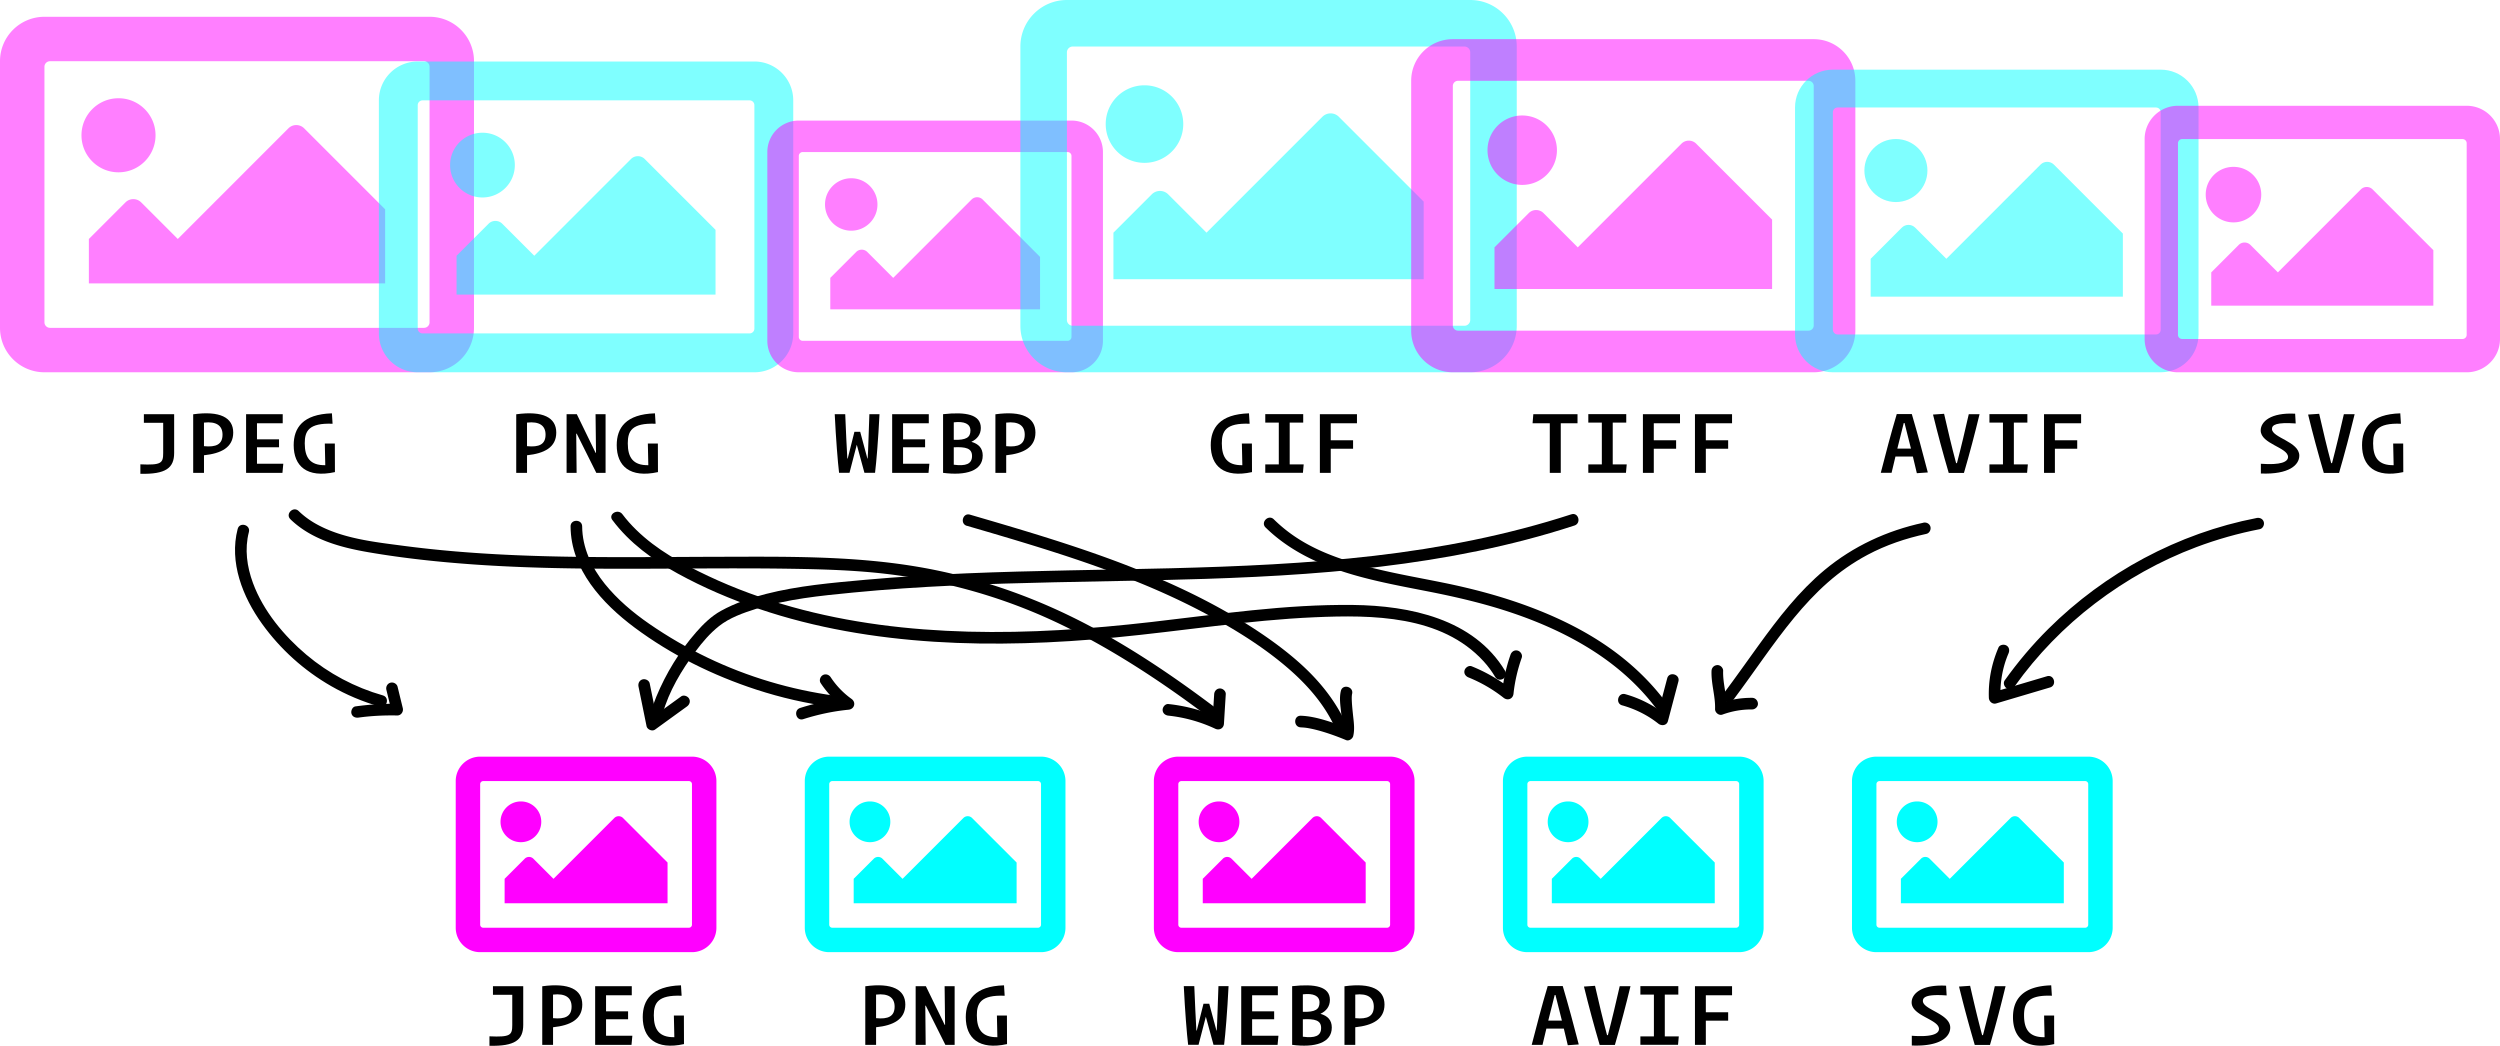 <svg xmlns="http://www.w3.org/2000/svg" viewBox="0 0 1292.11 540.52"><path d="M244.98 31.64v137.8c0 12.68-10.28 22.97-22.97 22.97H22.97C10.29 192.41 0 182.13 0 169.44V31.64C0 18.96 10.28 8.68 22.97 8.68h199.05c12.68 0 22.97 10.28 22.97 22.97zm-22.97 134.93V34.51c0-1.58-1.29-2.87-2.87-2.87H25.84c-1.58 0-2.87 1.29-2.87 2.87v132.06c0 1.58 1.29 2.87 2.87 2.87h193.31c1.58 0 2.87-1.29 2.87-2.87zM80.39 69.92c0 10.57-8.57 19.14-19.14 19.14s-19.14-8.57-19.14-19.14 8.57-19.14 19.14-19.14 19.14 8.57 19.14 19.14zm-34.45 53.59 18.91-18.91a5.746 5.746 0 0 1 8.12 0l18.91 18.91 57.19-57.19a5.746 5.746 0 0 1 8.12 0l41.87 41.87v38.28H45.93V123.5z" fill="#f0f" opacity=".5"/><path d="M90.01 214.07v20c0 7.82-4.3 11.1-17.46 10.81v-4.89c10.81.49 11.79-.59 11.79-5.87v-15.6h-9.98v-4.45h15.65zM99.85 244.39v-30.27c13.89-1.91 20.69 1.71 20.69 9.44s-6.26 10.81-15.11 11.74v9.1h-5.57zm5.57-25.97v12.18c6.26.64 9.59-.93 9.59-5.97 0-4.65-3.18-6.94-9.59-6.21zM145.97 244.39h-18.78v-30.32h18.93v4.69h-13.3v8.31h11.39v4.11h-11.39v8.51h13.6l-.44 4.69zM151.79 230.06c0-8.85 4.65-15.99 19.76-16.43l.34 5.38c-12.42-.49-14.38 3.86-14.38 10.12 0 7.38 2.79 11.44 10.61 11.3-.05-3.08-.2-7.48-.24-11.2h5.18c0 6.21 0 10.86.05 14.77-14.48 3.18-21.32-3.08-21.32-13.94z"/><path d="M409.98 51.87v120.46c0 11.09-8.99 20.08-20.08 20.08h-174c-11.09 0-20.08-8.99-20.08-20.08V51.87c0-11.09 8.99-20.08 20.08-20.08h174c11.09 0 20.08 8.99 20.08 20.08zM389.9 169.82V54.38c0-1.39-1.12-2.51-2.51-2.51H218.41c-1.39 0-2.51 1.12-2.51 2.51v115.44c0 1.39 1.12 2.51 2.51 2.51h168.98c1.39 0 2.51-1.12 2.51-2.51zM266.09 85.33c0 9.24-7.49 16.73-16.73 16.73s-16.73-7.49-16.73-16.73 7.49-16.73 16.73-16.73 16.73 7.49 16.73 16.73zm-30.12 46.85 16.53-16.53a5.022 5.022 0 0 1 7.1 0l16.53 16.53 49.99-49.99a5.022 5.022 0 0 1 7.1 0l36.6 36.6v33.46H235.97v-20.08z" fill="#0ff" opacity=".5"/><path d="M266.81 244.39v-30.27c13.89-1.91 20.69 1.71 20.69 9.44s-6.26 10.81-15.11 11.74v9.1h-5.57zm5.57-25.97v12.18c6.26.64 9.59-.93 9.59-5.97 0-4.65-3.18-6.94-9.59-6.21zM298.06 224.14h-.24l.2 20.25h-5.18v-30.32h5.28l9.73 20h.2l-.24-20h5.18v30.32h-4.79l-10.12-20.25zM318.75 230.06c0-8.85 4.65-15.99 19.76-16.43l.34 5.38c-12.42-.49-14.38 3.86-14.38 10.12 0 7.38 2.79 11.44 10.61 11.3-.05-3.08-.2-7.48-.24-11.2h5.18c0 6.21 0 10.86.05 14.77-14.48 3.18-21.32-3.08-21.32-13.94z"/><path d="M570.05 78.58v97.57c0 8.98-7.28 16.26-16.26 16.26H412.85c-8.98 0-16.26-7.28-16.26-16.26V78.58c0-8.98 7.28-16.26 16.26-16.26h140.94c8.98 0 16.26 7.28 16.26 16.26zm-16.26 95.54V80.61c0-1.12-.91-2.03-2.03-2.03H414.89c-1.12 0-2.03.91-2.03 2.03v93.51c0 1.12.91 2.03 2.03 2.03h136.87c1.12 0 2.03-.91 2.03-2.03zm-100.28-68.44c0 7.48-6.07 13.55-13.55 13.55s-13.55-6.07-13.55-13.55 6.07-13.55 13.55-13.55 13.55 6.07 13.55 13.55zm-24.39 37.94 13.39-13.39a4.062 4.062 0 0 1 5.75 0l13.39 13.39 40.49-40.49a4.062 4.062 0 0 1 5.75 0l29.65 29.65v27.1H429.13v-16.26z" fill="#f0f" opacity=".5"/><path d="m442.82 229.86-3.77 14.52h-5.38c-.68-5.72-1.61-17.26-2.25-30.32h5.43c.1 3.08.93 21.42 1.08 22.94h.2c1.32-5.28 2.2-8.95 3.47-13.84h2.98c1.32 4.89 2.4 8.9 3.72 13.84h.15c.2-1.52.73-19.85.88-22.94h5.23c-.64 13.06-1.61 24.6-2.3 30.32h-5.48l-3.96-14.52zM479.89 244.39h-18.78v-30.32h18.93v4.69h-13.3v8.31h11.39v4.11h-11.39v8.51h13.6l-.44 4.69zM487.42 244.39v-30.32c11.93-1.32 19.51.2 19.51 7.09 0 3.47-1.96 5.82-4.89 7.19 3.77 1.08 5.87 3.28 5.87 7.09 0 8.02-8.75 10.47-20.49 8.95zm5.53-17.07c6.46.2 8.61-1.27 8.61-4.79s-3.18-4.89-8.61-4.25v9.05zm9.44 8.36c0-4.01-3.23-4.79-9.44-4.5v9c6.21.83 9.44-.34 9.44-4.5zM514.47 244.39v-30.27c13.89-1.91 20.69 1.71 20.69 9.44s-6.26 10.81-15.11 11.74v9.1h-5.57zm5.57-25.97v12.18c6.26.64 9.59-.93 9.59-5.97 0-4.65-3.18-6.94-9.59-6.21z"/><path d="M783.93 24.05v144.31c0 13.28-10.77 24.05-24.05 24.05H551.43c-13.28 0-24.05-10.77-24.05-24.05V24.05C527.38 10.77 538.15 0 551.43 0h208.45c13.28 0 24.05 10.77 24.05 24.05zm-24.05 141.3V27.06c0-1.66-1.35-3.01-3.01-3.01H554.44c-1.66 0-3.01 1.35-3.01 3.01v138.3c0 1.66 1.35 3.01 3.01 3.01h202.43c1.66 0 3.01-1.35 3.01-3.01zM611.56 64.13c0 11.07-8.97 20.04-20.04 20.04s-20.04-8.97-20.04-20.04 8.97-20.04 20.04-20.04 20.04 8.97 20.04 20.04zm-36.08 56.12 19.8-19.8c2.35-2.35 6.16-2.35 8.5 0l19.8 19.8 59.89-59.89a6.005 6.005 0 0 1 8.5 0l43.85 43.85v40.09H575.47v-24.05z" fill="#0ff" opacity=".5"/><path d="M625.77 230.06c0-8.85 4.65-15.99 19.76-16.43l.34 5.38c-12.42-.49-14.38 3.86-14.38 10.12 0 7.38 2.79 11.44 10.61 11.3-.05-3.08-.2-7.48-.24-11.2h5.18c0 6.21 0 10.86.05 14.77-14.48 3.18-21.32-3.08-21.32-13.94zM666.56 240.03h7.24l-.39 4.35h-19.46v-4.35h6.99v-21.62h-6.99v-4.35h19.61v4.35h-6.99v21.62zM687.79 231.92v12.47h-5.62v-30.32h19.17v4.69h-13.55v8.8h11.54v4.35h-11.54z"/><path d="M958.93 41.76v129.13c0 11.89-9.64 21.52-21.52 21.52H750.88c-11.89 0-21.52-9.64-21.52-21.52V41.76c0-11.89 9.64-21.52 21.52-21.52h186.53c11.89 0 21.52 9.64 21.52 21.52zM937.41 168.2V44.45c0-1.48-1.21-2.69-2.69-2.69H753.58a2.69 2.69 0 0 0-2.69 2.69V168.2c0 1.48 1.21 2.69 2.69 2.69h181.14a2.69 2.69 0 0 0 2.69-2.69zM804.69 77.63c0 9.91-8.03 17.94-17.94 17.94s-17.94-8.03-17.94-17.94 8.03-17.94 17.94-17.94 17.94 8.03 17.94 17.94zm-32.28 50.22 17.72-17.72c2.1-2.1 5.51-2.1 7.61 0l17.72 17.72 53.59-53.59c2.1-2.1 5.51-2.1 7.61 0l39.24 39.24v35.87H772.42v-21.52z" fill="#f0f" opacity=".5"/><path d="M806.67 244.39H801v-25.63h-8.9l.39-4.69h22.84v4.69h-8.66v25.63zM833.52 240.03h7.24l-.39 4.35h-19.46v-4.35h6.99v-21.62h-6.99v-4.35h19.61v4.35h-6.99v21.62zM854.75 231.92v12.47h-5.62v-30.32h19.17v4.69h-13.55v8.8h11.54v4.35h-11.54zM881.65 231.92v12.47h-5.62v-30.32h19.17v4.69h-13.55v8.8h11.54v4.35h-11.54z"/><path d="M1136.3 55.55v117.31c0 10.8-8.75 19.55-19.55 19.55H947.3c-10.8 0-19.55-8.75-19.55-19.55V55.55c0-10.8 8.75-19.55 19.55-19.55h169.45c10.8 0 19.55 8.75 19.55 19.55zm-19.55 114.87V58c0-1.35-1.1-2.44-2.44-2.44H949.75c-1.35 0-2.44 1.1-2.44 2.44v112.42c0 1.35 1.1 2.44 2.44 2.44h164.56c1.35 0 2.44-1.1 2.44-2.44zM996.18 88.14c0 9-7.3 16.29-16.29 16.29s-16.29-7.29-16.29-16.29 7.3-16.29 16.29-16.29 16.29 7.29 16.29 16.29zm-29.33 45.62 16.09-16.1c1.91-1.91 5-1.91 6.91 0l16.1 16.1 48.68-48.68c1.91-1.91 5-1.91 6.91 0l35.65 35.65v32.59H966.84v-19.55z" fill="#0ff" opacity=".5"/><path d="M988.65 235.97h-9c-.68 2.79-1.32 5.62-2 8.41h-5.58c2.59-10.07 5.23-20.25 8.26-30.37h7.78c2.98 10.12 5.67 20.1 8.27 30.17l-5.67.39c-.68-2.84-1.37-5.72-2.05-8.61zm-8.02-4.11h7.04c-1.08-4.45-2.2-8.9-3.33-13.25h-.39c-1.12 4.4-2.25 8.8-3.33 13.25zM1007.19 244.43c-2.98-10.17-5.67-20.1-8.12-30.17l5.72-.39c1.91 8.36 3.96 17.12 6.21 25.48h.44c2.2-8.36 4.21-16.92 6.11-25.28h5.57c-2.44 10.07-5.09 20.2-8.07 30.37h-7.87zM1040.84 240.03h7.24l-.39 4.35h-19.46v-4.35h6.99v-21.62h-6.99v-4.35h19.61v4.35h-6.99v21.62zM1062.06 231.92v12.47h-5.62v-30.32h19.17v4.69h-13.55v8.8h11.54v4.35h-11.54z"/><path d="M1292.11 71.89V175.2c0 9.51-7.71 17.22-17.22 17.22h-149.23c-9.51 0-17.22-7.71-17.22-17.22V71.89c0-9.51 7.71-17.22 17.22-17.22h149.23c9.51 0 17.22 7.71 17.22 17.22zm-17.22 101.16V74.04c0-1.19-.96-2.15-2.15-2.15h-144.92c-1.19 0-2.15.96-2.15 2.15v99.01c0 1.19.96 2.15 2.15 2.15h144.92c1.19 0 2.15-.96 2.15-2.15zm-106.18-72.46c0 7.92-6.42 14.35-14.35 14.35s-14.35-6.42-14.35-14.35 6.42-14.35 14.35-14.35 14.35 6.42 14.35 14.35zm-25.83 40.18 14.17-14.17a4.31 4.31 0 0 1 6.09 0l14.17 14.17 42.87-42.87a4.31 4.31 0 0 1 6.09 0l31.39 31.39v28.7h-114.79v-17.22z" fill="#f0f" opacity=".5"/><path d="M1182.56 236.17c0-4.94-14.13-6.7-14.13-13.69 0-4.55 5.18-9.34 17.8-8.66l.29 5.04c-9.83-.68-12.27.64-12.27 2.84 0 4.55 14.13 6.55 14.13 13.79 0 4.79-5.23 9.83-19.86 9.24v-5.04c10.32.78 14.04-.98 14.04-3.52zM1201.05 244.43c-2.98-10.17-5.67-20.1-8.12-30.17l5.72-.39c1.91 8.36 3.96 17.12 6.21 25.48h.44c2.2-8.36 4.21-16.92 6.11-25.28h5.57c-2.45 10.07-5.09 20.2-8.07 30.37h-7.88zM1220.81 230.06c0-8.85 4.65-15.99 19.76-16.43l.34 5.38c-12.42-.49-14.38 3.86-14.38 10.12 0 7.38 2.79 11.44 10.61 11.3-.05-3.08-.2-7.48-.24-11.2h5.18c0 6.21 0 10.86.05 14.77-14.48 3.18-21.32-3.08-21.32-13.94z"/><path d="M370.27 403.7v75.79c0 6.98-5.66 12.63-12.63 12.63H248.17c-6.98 0-12.63-5.66-12.63-12.63V403.7c0-6.98 5.66-12.63 12.63-12.63h109.47c6.98 0 12.63 5.66 12.63 12.63zm-12.63 74.21v-72.63c0-.87-.71-1.58-1.58-1.58H249.75c-.87 0-1.58.71-1.58 1.58v72.63c0 .87.71 1.58 1.58 1.58h106.31c.87 0 1.58-.71 1.58-1.58zm-77.89-53.16c0 5.81-4.71 10.53-10.53 10.53s-10.53-4.71-10.53-10.53 4.71-10.53 10.53-10.53 10.53 4.71 10.53 10.53zm-18.95 29.47 10.4-10.4a3.169 3.169 0 0 1 4.47 0l10.4 10.4 31.45-31.45a3.169 3.169 0 0 1 4.47 0l23.03 23.03v21.05h-84.21v-12.63z" fill="#f0f"/><path d="M270.43 509.7v20c0 7.82-4.3 11.1-17.46 10.81v-4.89c10.81.49 11.79-.59 11.79-5.87v-15.6h-9.98v-4.45h15.65zM280.26 540.02v-30.27c13.89-1.91 20.69 1.71 20.69 9.44s-6.26 10.81-15.11 11.74v9.1h-5.57zm5.57-25.97v12.18c6.26.64 9.59-.93 9.59-5.97 0-4.65-3.18-6.94-9.59-6.21zM326.38 540.02H307.6V509.7h18.93v4.69h-13.3v8.31h11.39v4.11h-11.39v8.51h13.6l-.44 4.69zM332.2 525.69c0-8.85 4.65-15.99 19.76-16.43l.34 5.38c-12.42-.49-14.38 3.86-14.38 10.12 0 7.38 2.79 11.44 10.61 11.3-.05-3.08-.2-7.48-.24-11.2h5.18c0 6.21 0 10.86.05 14.77-14.48 3.18-21.32-3.08-21.32-13.94z"/><path d="M550.68 403.7v75.79c0 6.98-5.66 12.63-12.63 12.63H428.58c-6.98 0-12.63-5.66-12.63-12.63V403.7c0-6.98 5.66-12.63 12.63-12.63h109.47c6.98 0 12.63 5.66 12.63 12.63zm-12.63 74.21v-72.63c0-.87-.71-1.58-1.58-1.58H430.16c-.87 0-1.58.71-1.58 1.58v72.63c0 .87.71 1.58 1.58 1.58h106.31c.87 0 1.58-.71 1.58-1.58zm-77.89-53.16c0 5.81-4.71 10.53-10.53 10.53s-10.53-4.71-10.53-10.53 4.71-10.53 10.53-10.53 10.53 4.71 10.53 10.53zm-18.95 29.47 10.4-10.4a3.169 3.169 0 0 1 4.47 0l10.4 10.4 31.45-31.45a3.169 3.169 0 0 1 4.47 0l23.03 23.03v21.05h-84.21v-12.63z" fill="#0ff"/><path d="M447.22 540.02v-30.27c13.89-1.91 20.69 1.71 20.69 9.44s-6.26 10.81-15.11 11.74v9.1h-5.57zm5.57-25.97v12.18c6.26.64 9.59-.93 9.59-5.97 0-4.65-3.18-6.94-9.59-6.21zM478.47 519.77h-.24l.2 20.25h-5.18V509.7h5.28l9.73 20h.2l-.24-20h5.18v30.32h-4.79l-10.12-20.25zM499.16 525.69c0-8.85 4.65-15.99 19.76-16.43l.34 5.38c-12.42-.49-14.38 3.86-14.38 10.12 0 7.38 2.79 11.44 10.61 11.3-.05-3.08-.2-7.48-.24-11.2h5.18c0 6.21 0 10.86.05 14.77-14.48 3.18-21.32-3.08-21.32-13.94z"/><path d="M731.1 403.7v75.79c0 6.98-5.66 12.63-12.63 12.63H609c-6.98 0-12.63-5.66-12.63-12.63V403.7c0-6.98 5.66-12.63 12.63-12.63h109.47c6.98 0 12.63 5.66 12.63 12.63zm-12.63 74.21v-72.63c0-.87-.71-1.58-1.58-1.58H610.58c-.87 0-1.58.71-1.58 1.58v72.63c0 .87.71 1.58 1.58 1.58h106.31c.87 0 1.58-.71 1.58-1.58zm-77.89-53.16c0 5.81-4.71 10.53-10.53 10.53s-10.53-4.71-10.53-10.53 4.71-10.53 10.53-10.53 10.53 4.71 10.53 10.53zm-18.95 29.47 10.4-10.4a3.169 3.169 0 0 1 4.47 0l10.4 10.4 31.45-31.45a3.169 3.169 0 0 1 4.47 0l23.03 23.03v21.05h-84.21v-12.63z" fill="#f0f"/><path d="m623.23 525.49-3.77 14.52h-5.38c-.68-5.72-1.61-17.26-2.25-30.32h5.43c.1 3.08.93 21.42 1.08 22.94h.2c1.32-5.28 2.2-8.95 3.47-13.84h2.98c1.32 4.89 2.4 8.9 3.72 13.84h.15c.2-1.52.73-19.85.88-22.94h5.23c-.64 13.06-1.61 24.6-2.3 30.32h-5.48l-3.96-14.52zM660.3 540.02h-18.78V509.7h18.93v4.69h-13.3v8.31h11.39v4.11h-11.39v8.51h13.6l-.44 4.69zM667.84 540.02V509.7c11.93-1.32 19.51.2 19.51 7.09 0 3.47-1.96 5.82-4.89 7.19 3.77 1.08 5.87 3.28 5.87 7.09 0 8.02-8.75 10.47-20.49 8.95zm5.53-17.07c6.46.2 8.61-1.27 8.61-4.79s-3.18-4.89-8.61-4.25v9.05zm9.44 8.36c0-4.01-3.23-4.79-9.44-4.5v9c6.21.83 9.44-.34 9.44-4.5zM694.88 540.02v-30.27c13.89-1.91 20.69 1.71 20.69 9.44s-6.26 10.81-15.11 11.74v9.1h-5.58zm5.58-25.97v12.18c6.26.64 9.58-.93 9.58-5.97 0-4.65-3.18-6.94-9.58-6.21z"/><path d="M911.51 403.7v75.79c0 6.98-5.66 12.63-12.63 12.63H789.41c-6.98 0-12.63-5.66-12.63-12.63V403.7c0-6.98 5.66-12.63 12.63-12.63h109.47c6.98 0 12.63 5.66 12.63 12.63zm-12.63 74.21v-72.63c0-.87-.71-1.58-1.58-1.58H790.99c-.87 0-1.58.71-1.58 1.58v72.63c0 .87.71 1.58 1.58 1.58H897.3c.87 0 1.58-.71 1.58-1.58zm-77.89-53.16c0 5.81-4.71 10.53-10.53 10.53s-10.53-4.71-10.53-10.53 4.71-10.53 10.53-10.53 10.53 4.71 10.53 10.53zm-18.95 29.47 10.4-10.4a3.169 3.169 0 0 1 4.47 0l10.4 10.4 31.45-31.45a3.169 3.169 0 0 1 4.47 0l23.03 23.03v21.05h-84.21v-12.63z" fill="#0ff"/><path d="M808.24 531.61h-9c-.68 2.79-1.32 5.62-2 8.41h-5.58c2.59-10.07 5.23-20.25 8.26-30.37h7.78c2.98 10.12 5.67 20.1 8.27 30.17l-5.67.39c-.68-2.84-1.37-5.72-2.05-8.61zm-8.02-4.11h7.04c-1.08-4.45-2.2-8.9-3.33-13.25h-.39c-1.12 4.4-2.25 8.8-3.33 13.25zM826.78 540.07c-2.98-10.17-5.67-20.1-8.12-30.17l5.72-.39c1.91 8.36 3.96 17.12 6.21 25.48h.44c2.2-8.36 4.21-16.92 6.11-25.28h5.57c-2.44 10.07-5.09 20.2-8.07 30.37h-7.87zM860.43 535.66h7.24l-.39 4.35h-19.46v-4.35h6.99v-21.62h-6.99v-4.35h19.61v4.35h-6.99v21.62zM881.65 527.55v12.47h-5.62V509.7h19.17v4.69h-13.55v8.8h11.54v4.35h-11.54z"/><path d="M1091.92 403.7v75.79c0 6.98-5.66 12.63-12.63 12.63H969.82c-6.98 0-12.63-5.66-12.63-12.63V403.7c0-6.98 5.66-12.63 12.63-12.63h109.47c6.98 0 12.63 5.66 12.63 12.63zm-12.63 74.21v-72.63c0-.87-.71-1.58-1.58-1.58H971.4c-.87 0-1.58.71-1.58 1.58v72.63c0 .87.71 1.58 1.58 1.58h106.31c.87 0 1.58-.71 1.58-1.58zm-77.89-53.16c0 5.81-4.71 10.53-10.53 10.53s-10.53-4.71-10.53-10.53 4.71-10.53 10.53-10.53 10.53 4.71 10.53 10.53zm-18.95 29.47 10.4-10.4a3.169 3.169 0 0 1 4.47 0l10.4 10.4 31.45-31.45a3.169 3.169 0 0 1 4.47 0l23.03 23.03v21.05h-84.21v-12.63z" fill="#0ff"/><path d="M1002.15 531.8c0-4.94-14.13-6.7-14.13-13.69 0-4.55 5.18-9.34 17.8-8.66l.29 5.04c-9.83-.68-12.28.64-12.28 2.84 0 4.55 14.13 6.55 14.13 13.79 0 4.79-5.23 9.83-19.86 9.24v-5.04c10.32.78 14.04-.98 14.04-3.52zM1020.64 540.07c-2.98-10.17-5.67-20.1-8.12-30.17l5.72-.39c1.91 8.36 3.96 17.12 6.21 25.48h.44c2.2-8.36 4.21-16.92 6.11-25.28h5.57c-2.44 10.07-5.09 20.2-8.07 30.37h-7.87zM1040.4 525.69c0-8.85 4.65-15.99 19.76-16.43l.34 5.38c-12.42-.49-14.38 3.86-14.38 10.12 0 7.38 2.79 11.44 10.61 11.3-.05-3.08-.2-7.48-.24-11.2h5.18c0 6.21 0 10.86.05 14.77-14.48 3.18-21.32-3.08-21.32-13.94zM150.1 268.38c10.94 10.54 25.92 14.57 40.49 17.07 17.8 3.05 35.81 4.98 53.82 6.26 36.46 2.59 73.03 2.33 109.56 2.14 18.22-.1 36.44-.18 54.66.11 16.6.26 33.21.73 49.71 2.69 28.07 3.33 55.63 10.76 81.49 22.19s51.41 27.38 74.94 44.47c3.24 2.35 6.46 4.74 9.66 7.14s6.08-2.89 3.03-5.18c-23.63-17.76-48.34-34.3-75.01-47.18-25.21-12.18-51.95-20.84-79.59-25.39-33.26-5.47-67.21-5.01-100.81-4.93-36.4.09-72.83.72-109.21-.99-18.12-.85-36.23-2.29-54.22-4.66-15.3-2.02-32.09-3.78-45.72-11.6-3.12-1.79-5.96-3.9-8.55-6.4-2.78-2.68-7.03 1.56-4.24 4.24zM654.11 272.63c10.86 10.68 24.53 17.65 38.87 22.44s29.6 7.58 44.58 10.51 29.52 6.31 43.85 11.14c14.07 4.75 27.74 10.77 40.37 18.64 12.38 7.72 23.59 17.26 32.64 28.76 1.06 1.34 2.08 2.74 3.07 4.15.93 1.32 2.62 1.94 4.1 1.08 1.31-.76 2.02-2.77 1.08-4.1-8.72-12.34-19.72-22.75-32.14-31.31-12.46-8.58-26.21-15.18-40.37-20.46-14.2-5.29-28.89-9.19-43.73-12.22s-30.09-5.56-44.79-9.78-27.94-9.75-39.16-19.3a81.781 81.781 0 0 1-4.12-3.77c-2.76-2.71-7 1.53-4.24 4.24z"/><path d="M812.14 265.82c-33.13 10.78-67.46 17.45-102.04 21.46-34.79 4.03-69.82 5.53-104.81 6.42-35.24.9-70.5 1.15-105.72 2.63-17.56.74-35.11 1.78-52.61 3.36-17.06 1.54-34.44 3.04-51.08 7.29-7.99 2.04-16.05 4.76-23.29 8.76-4.91 2.71-9.08 6.79-12.74 10.97-8.6 9.8-15.65 21.29-20.62 33.33-.99 2.39-1.86 4.82-2.54 7.32-1.02 3.73 4.77 5.32 5.79 1.6 3.18-11.62 9.84-22.65 16.97-32.25 3.55-4.78 7.54-9.46 12.23-13.16 5.41-4.28 12.39-6.74 18.89-8.81 16.23-5.16 33.42-6.83 50.3-8.48 17.19-1.68 34.44-2.81 51.69-3.62 34.78-1.63 69.6-1.95 104.4-2.74 34.59-.79 69.22-2.04 103.65-5.58 33.98-3.5 67.81-9.21 100.62-18.83 4.2-1.23 8.37-2.53 12.53-3.88 3.66-1.19 2.09-6.99-1.6-5.79z"/><path d="M316.52 268.8c8.84 11.82 20.83 20.52 33.66 27.57 13.39 7.36 27.57 13.4 42.03 18.31 29.23 9.93 59.95 15.04 90.7 17.01s62.46.76 93.51-2.22c34.36-3.29 68.5-8.93 103.02-10.44 29.85-1.3 65.49-1.09 87.33 22.74 2.29 2.5 4.27 5.2 6.01 8.1 1.99 3.31 7.18.29 5.18-3.03-16.24-27.05-49.39-33.82-78.61-34.17-34.99-.42-69.72 4.86-104.39 8.83-31.36 3.59-62.91 5.81-94.5 4.97-30.77-.82-61.56-4.52-91.26-12.82-14.8-4.14-29.3-9.4-43.2-15.96s-26.58-13.5-37.17-23.84c-2.57-2.51-4.99-5.2-7.15-8.08-2.29-3.06-7.5-.07-5.18 3.03zM994.04 270.18c-18.77 4.05-36.2 12.12-50.99 24.4-13.32 11.07-23.95 24.9-34.06 38.84-6.04 8.33-11.93 16.76-18.1 24.98-.97 1.3-.21 3.35 1.08 4.1 1.53.9 3.13.22 4.1-1.08 10.51-14.01 20.25-28.86 31.22-42.16 5.32-6.44 11.01-12.6 17.28-18.13s13.07-10.32 20.66-14.37c9.54-5.08 19.76-8.53 30.4-10.83 1.58-.34 2.51-2.19 2.1-3.69-.45-1.64-2.1-2.44-3.69-2.1zM1166.34 267.73c-20.28 3.92-39.93 11.01-58.14 20.73-18.15 9.69-34.92 22.06-49.51 36.56-8.27 8.22-15.81 17.16-22.58 26.65-.94 1.32-.23 3.34 1.08 4.1 1.51.88 3.16.25 4.1-1.08 11.56-16.22 25.67-30.73 41.51-42.8 15.95-12.16 33.67-22.1 52.45-29.15 10.62-3.99 21.56-7.08 32.69-9.24 1.59-.31 2.5-2.22 2.1-3.69-.46-1.66-2.09-2.4-3.69-2.1zM122.84 273.36c-4.49 17.27 2.59 35.15 12.63 49.09 9.43 13.1 21.66 24.12 35.67 32.15 7.9 4.53 16.38 8.1 25.14 10.6 3.72 1.06 5.31-4.73 1.6-5.79-14.46-4.11-28.04-11.33-39.53-21.02s-22.26-22.55-27.61-37.07c-3.11-8.44-4.39-17.56-2.1-26.36.97-3.74-4.81-5.34-5.79-1.6zM294.9 272.09c.12 22.19 16.35 39.78 33.12 52.29 18.89 14.08 40.56 24.77 62.93 32.06 12.73 4.15 25.83 7.14 39.1 8.95 1.6.22 3.22-.39 3.69-2.1.38-1.4-.48-3.47-2.1-3.69-22.81-3.1-45.16-9.72-65.92-19.68-10.5-5.03-20.6-10.89-30.18-17.51-8.45-5.84-16.41-12.56-22.9-20.58-6.9-8.53-11.69-18.79-11.75-29.75-.02-3.86-6.02-3.87-6 0z"/><path d="M499.71 271.75c14.51 4.23 29.01 8.48 43.41 13.07s28.66 9.52 42.69 15.12c13.83 5.52 27.39 11.75 40.45 18.91s25.07 14.69 36.27 23.84c10.47 8.56 19.99 18.55 26.18 30.68.73 1.43 1.43 2.89 2.05 4.38s1.99 2.56 3.69 2.1c1.41-.39 2.72-2.19 2.1-3.69-5.49-13.17-14.53-24.33-25.14-33.76s-23.46-18.02-36.2-25.38c-13.28-7.67-27.14-14.28-41.28-20.18s-28.55-11.06-43.1-15.81-29.29-9.13-44.01-13.43c-1.83-.54-3.67-1.07-5.5-1.61-3.71-1.08-5.3 4.7-1.6 5.79zM185.35 370.88c6.6-.91 13.28-1.23 19.94-1.09 2 .04 3.34-1.95 2.89-3.8-.9-3.68-1.79-7.36-2.69-11.04-.38-1.57-2.16-2.52-3.69-2.1-1.6.44-2.48 2.11-2.1 3.69.9 3.68 1.79 7.36 2.69 11.04l2.89-3.8c-7.21-.15-14.39.33-21.53 1.31-1.61.22-2.48 2.28-2.1 3.69.48 1.73 2.08 2.32 3.69 2.1zM330 354.84c1.39 6.81 2.78 13.63 4.16 20.44.36 1.78 2.89 2.89 4.41 1.79 5.49-3.98 10.98-7.96 16.47-11.93 1.31-.95 1.95-2.61 1.08-4.1-.76-1.29-2.79-2.03-4.1-1.08-5.49 3.98-10.98 7.96-16.47 11.93l4.41 1.79c-1.39-6.81-2.78-13.63-4.16-20.44-.32-1.59-2.2-2.5-3.69-2.1-1.65.45-2.42 2.1-2.1 3.69zM424.16 353.05c3.46 5.24 7.8 9.7 12.91 13.35l1.51-5.59c-8.5.83-16.88 2.5-25.01 5.09-3.67 1.17-2.1 6.96 1.6 5.79 7.62-2.43 15.46-4.1 23.42-4.88 3.02-.3 4.01-3.81 1.51-5.59-4.24-3.02-7.9-6.86-10.76-11.19-.89-1.35-2.65-1.93-4.1-1.08-1.34.78-1.97 2.75-1.08 4.1zM603.91 369.88c8.34.89 16.58 3.2 24.17 6.76 2.11.99 4.37-.2 4.51-2.59.31-5.07.62-10.15.94-15.22.1-1.62-1.45-3-3-3-1.71 0-2.9 1.38-3 3-.31 5.07-.62 10.15-.94 15.22l4.51-2.59a85.113 85.113 0 0 0-27.2-7.58c-1.61-.17-3 1.5-3 3 0 1.77 1.38 2.83 3 3z"/><path d="M672.3 375.95c2.02.06 3.31.26 5.23.65 2.18.45 4.34 1.02 6.47 1.67 3.97 1.21 7.87 2.65 11.71 4.25 1.47.61 3.34-.67 3.69-2.1.9-3.65.22-7.69-.15-11.36-.21-2.04-.43-4.08-.54-6.12-.05-.92-.08-1.83-.06-2.75.01-.37.08-.75.07-1.11s-.15.63-.01.11c.05-.17.07-.35.11-.52.93-3.75-4.86-5.35-5.79-1.6s-.22 7.69.15 11.36c.21 2.04.43 4.08.54 6.12.05.92.08 1.83.06 2.75-.01.37-.08.75-.07 1.11s.15-.63.01-.11c-.05.17-.07.35-.11.52l3.69-2.1c-3.95-1.64-7.98-3.13-12.08-4.36s-8.53-2.3-12.91-2.43c-3.86-.11-3.86 5.89 0 6zM759.05 350.15a74.438 74.438 0 0 1 18.08 10.5c2.12 1.67 4.84.58 5.12-2.12.67-6.34 2.14-12.57 4.25-18.58.54-1.53-.61-3.28-2.1-3.69-1.65-.45-3.15.56-3.69 2.1-2.29 6.54-3.74 13.29-4.46 20.18l5.12-2.12a84.127 84.127 0 0 0-20.73-12.05c-1.5-.61-3.3.66-3.69 2.1-.47 1.71.59 3.08 2.1 3.69zM838.43 364.56c6.74 1.89 13.14 5.06 18.63 9.42 1.69 1.35 4.39 1.05 5.01-1.32l5.4-20.46c.99-3.74-4.8-5.33-5.79-1.6l-5.4 20.46 5.01-1.32c-6.33-5.03-13.48-8.78-21.28-10.96-3.72-1.04-5.31 4.74-1.6 5.79zM884.59 346.76c-.23 6.78 2.05 13.07 1.83 19.68-.06 1.84 1.98 3.55 3.8 2.89 5.09-1.83 10.03-2.69 15.36-2.66 1.57 0 3.07-1.39 3-3s-1.32-2.99-3-3c-5.76-.04-11.53.92-16.95 2.87l3.8 2.89c.23-6.78-2.05-13.07-1.83-19.68.05-1.57-1.42-3.07-3-3-1.67.07-2.94 1.32-3 3zM1032.9 334.7c-3.53 8.21-5.3 17.02-4.97 25.97.07 1.9 1.87 3.47 3.8 2.89 9.27-2.75 18.54-5.5 27.82-8.25 3.69-1.1 2.12-6.89-1.6-5.79-9.27 2.75-18.54 5.5-27.82 8.25l3.8 2.89c-.29-7.83 1.05-15.72 4.15-22.94.64-1.49.44-3.22-1.08-4.1-1.26-.74-3.46-.42-4.1 1.08z"/></svg>
